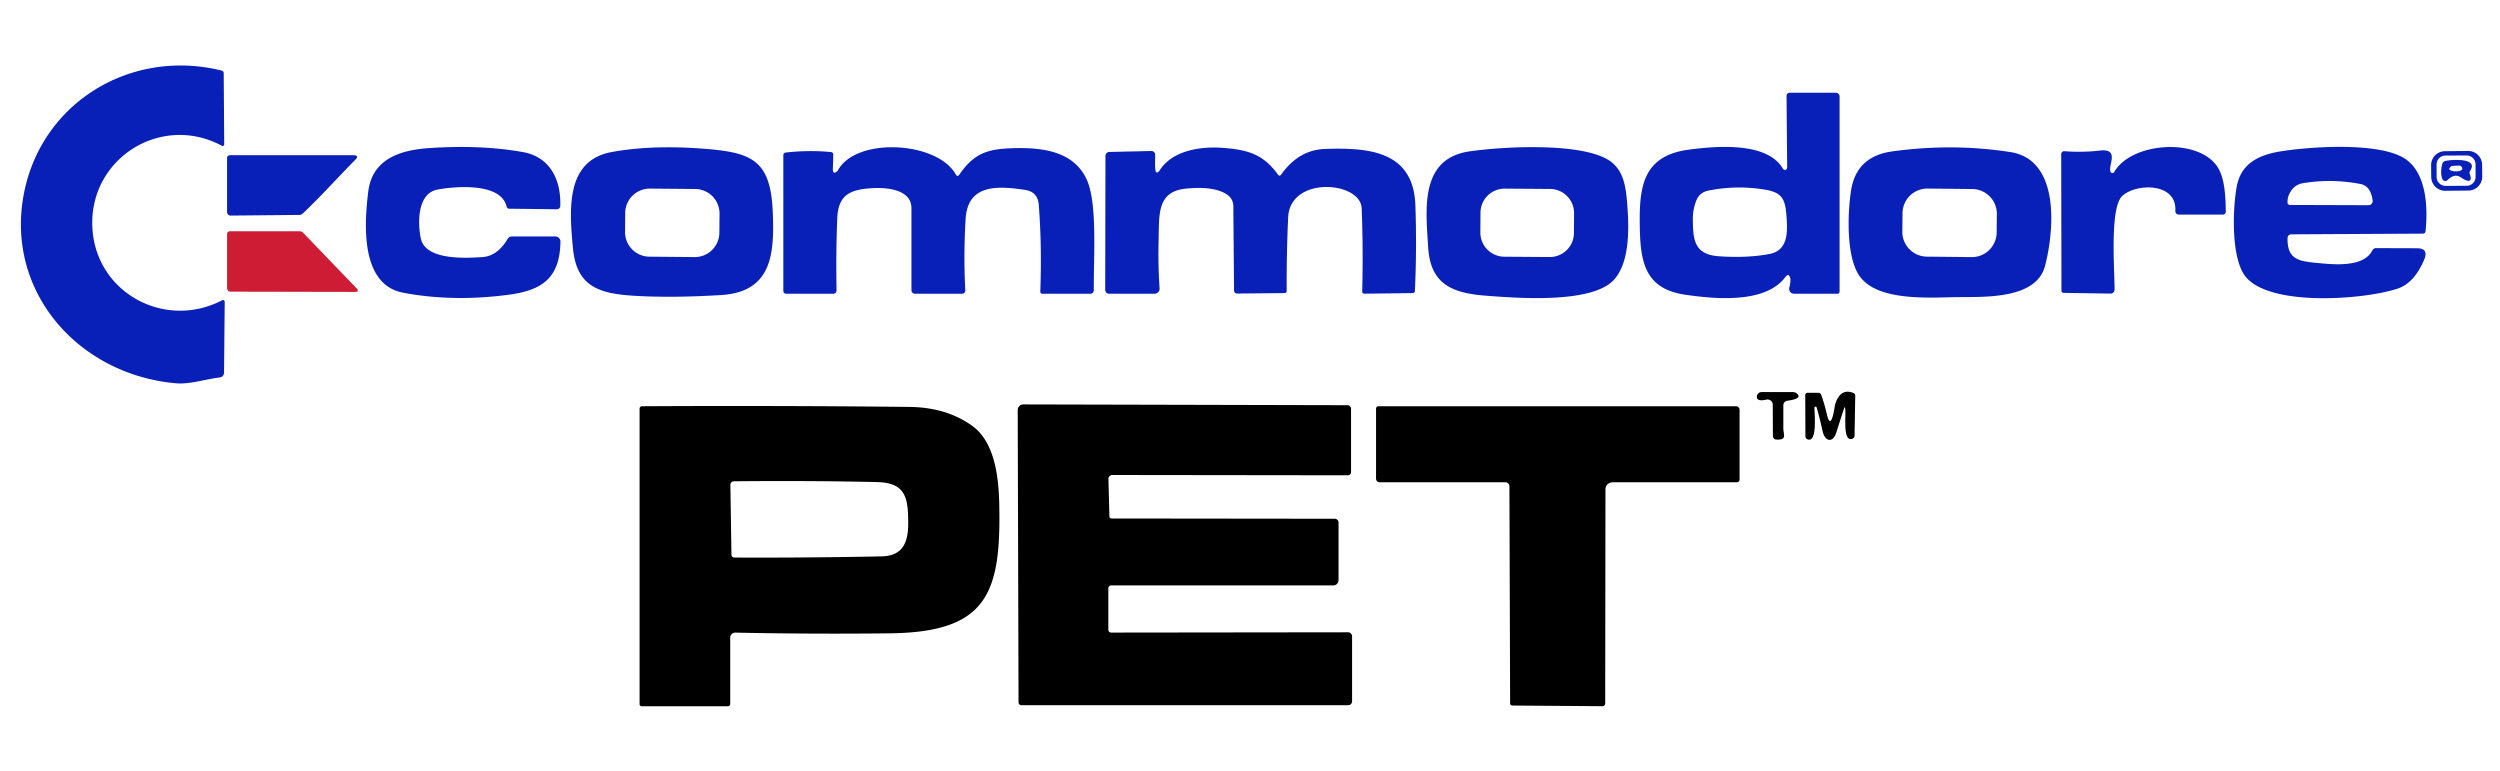 <?xml version="1.0" encoding="UTF-8" standalone="no"?>
<!DOCTYPE svg PUBLIC "-//W3C//DTD SVG 1.1//EN" "http://www.w3.org/Graphics/SVG/1.1/DTD/svg11.dtd">
<svg xmlns="http://www.w3.org/2000/svg" version="1.1" viewBox="0 0 600 185">
<path fill="#081fb8" d="
  M 22.15 54.14
  C 22.62 70.09 39.43 79.30 53.33 72.06
  A 0.42 0.41 76.8 0 1 53.93 72.44
  L 53.77 89.43
  A 1.18 1.15 87.0 0 1 52.76 90.59
  C 49.11 91.02 45.56 92.30 42.12 91.98
  C 18.78 89.85 1.25 70.00 5.72 46.55
  C 9.92 24.57 31.45 11.54 53.21 16.94
  A 0.64 0.63 -83.1 0 1 53.69 17.56
  L 53.81 34.68
  A 0.36 0.36 13.7 0 1 53.28 35.00
  C 38.82 27.20 21.66 37.84 22.15 54.14
  Z"
/>
<path fill="#081fb8" d="
  M 429.63 66.66
  Q 429.25 65.46 428.50 66.47
  C 423.69 72.98 411.38 71.74 404.50 70.74
  C 394.47 69.30 393.65 62.45 393.54 53.76
  C 393.42 44.30 394.60 37.32 405.42 35.90
  C 411.65 35.09 423.83 33.96 427.77 40.28
  C 427.99 40.64 428.23 40.95 428.67 40.70
  A 0.80 0.48 80.6 0 0 428.92 40.06
  L 428.77 23.01
  A 0.77 0.75 -0.4 0 1 429.54 22.25
  L 440.59 22.25
  A 0.91 0.91 -0.0 0 1 441.50 23.16
  L 441.50 69.98
  A 0.52 0.52 -90.0 0 1 440.98 70.50
  L 430.58 70.50
  A 1.19 1.19 7.2 0 1 429.43 69.02
  Q 429.85 67.37 429.63 66.66
  Z
  M 407.09 48.19
  Q 406.24 50.36 406.28 52.73
  C 406.34 57.46 406.57 61.09 412.50 61.50
  Q 419.41 61.98 424.74 60.94
  C 429.43 60.02 429.02 55.09 428.71 51.31
  C 428.39 47.39 427.30 46.12 423.50 45.50
  Q 416.72 44.39 409.98 45.75
  Q 407.87 46.18 407.09 48.19
  Z"
/>
<path fill="#081fb8" d="
  M 125.50 36.50
  C 131.93 37.65 134.66 43.02 134.47 49.40
  A 0.85 0.81 -88.6 0 1 133.65 50.22
  L 122.20 50.09
  A 0.66 0.62 82.9 0 1 121.59 49.58
  C 120.20 43.67 108.93 44.76 105.00 45.50
  C 100.00 46.44 100.27 53.88 101.00 57.25
  C 102.14 62.52 111.77 61.96 115.76 61.70
  Q 119.39 61.47 121.85 57.31
  A 1.16 1.15 -74.2 0 1 122.84 56.75
  L 133.27 56.75
  A 1.24 1.24 -89.3 0 1 134.51 58.02
  C 134.35 66.54 130.36 69.63 122.13 70.73
  Q 108.68 72.52 96.75 70.25
  C 86.43 68.29 87.43 53.69 88.38 45.99
  C 89.35 38.07 96.19 36.00 102.99 35.54
  Q 115.44 34.70 125.50 36.50
  Z"
/>
<path fill="#081fb8" d="
  M 168.98 35.70
  C 180.43 36.59 184.95 38.41 185.46 50.84
  C 185.85 60.62 185.46 70.06 173.06 70.81
  Q 160.76 71.56 151.52 70.94
  C 143.18 70.37 138.32 68.32 137.50 59.50
  C 136.64 50.29 135.72 38.54 146.75 36.50
  Q 156.35 34.72 168.98 35.70
  Z
  M 172.69 51.299
  A 5.89 5.89 0.0 0 0 166.851 45.358
  L 155.992 45.263
  A 5.89 5.89 0.0 0 0 150.05 51.101
  L 150.011 55.661
  A 5.89 5.89 0.0 0 0 155.849 61.602
  L 166.708 61.697
  A 5.89 5.89 0.0 0 0 172.65 55.859
  L 172.69 51.299
  Z"
/>
<path fill="#081fb8" d="
  M 201.05 40.97
  C 205.41 32.76 225.10 33.90 229.45 41.98
  A 0.42 0.42 48.0 0 0 230.17 42.02
  C 233.85 36.58 237.27 35.72 243.41 35.56
  C 250.54 35.37 257.77 36.46 260.81 43.09
  C 263.43 48.80 262.44 61.92 262.51 69.68
  A 0.81 0.81 89.7 0 1 261.70 70.50
  L 250.16 70.50
  A 0.49 0.49 -88.9 0 1 249.67 69.99
  Q 250.08 58.95 249.30 49.13
  Q 249.05 46.01 245.95 45.56
  C 239.87 44.69 232.28 43.92 231.75 52.50
  Q 231.22 61.22 231.67 69.68
  A 0.77 0.77 88.3 0 1 230.90 70.50
  L 219.60 70.50
  A 0.85 0.85 0.0 0 1 218.75 69.65
  Q 218.75 60.00 218.75 50.00
  C 218.75 45.35 212.63 44.91 208.85 45.19
  C 203.68 45.57 201.16 47.02 200.94 52.44
  Q 200.61 60.46 200.77 69.69
  A 0.79 0.79 89.3 0 1 199.98 70.50
  L 188.67 70.50
  A 0.67 0.67 -90.0 0 1 188.00 69.83
  L 188.00 37.23
  A 0.63 0.62 -3.1 0 1 188.56 36.61
  Q 194.16 35.98 199.45 36.50
  A 0.60 0.56 3.9 0 1 199.99 37.07
  L 199.88 40.70
  A 0.77 0.42 -86.6 0 0 200.23 41.45
  C 200.44 41.48 200.93 41.19 201.05 40.97
  Z"
/>
<path fill="#081fb8" d="
  M 294.27 46.55
  C 291.62 44.92 287.65 44.96 284.55 45.28
  C 277.50 46.00 278.23 51.76 278.06 58.12
  Q 277.92 63.48 278.30 69.22
  A 1.20 1.20 88.2 0 1 277.10 70.50
  L 266.17 70.50
  A 0.92 0.92 -0.6 0 1 265.25 69.58
  L 265.31 37.41
  A 0.94 0.93 89.4 0 1 266.22 36.47
  L 276.32 36.24
  A 0.92 0.91 89.4 0 1 277.25 37.16
  C 277.25 38.16 277.06 41.33 277.58 41.40
  A 0.99 0.54 -63.2 0 0 278.32 40.89
  C 281.38 36.07 288.21 35.08 293.54 35.49
  C 299.64 35.95 303.26 37.10 306.78 41.99
  A 0.39 0.39 44.7 0 0 307.41 41.99
  Q 311.64 35.97 318.00 35.75
  C 328.52 35.38 339.23 36.25 339.69 49.24
  Q 340.05 59.53 339.58 69.82
  A 0.54 0.54 -89.4 0 1 339.05 70.34
  L 327.43 70.49
  A 0.51 0.49 -90.0 0 1 326.93 69.97
  Q 327.19 59.84 326.80 50.00
  C 326.54 43.48 309.62 42.16 309.16 52.14
  Q 308.75 60.97 308.81 69.80
  A 0.54 0.50 -90.0 0 1 308.31 70.34
  L 296.87 70.45
  A 0.75 0.69 89.6 0 1 296.17 69.70
  L 296.00 49.49
  Q 295.98 47.61 294.27 46.55
  Z"
/>
<path fill="#081fb8" d="
  M 387.42 67.07
  C 382.13 73.04 363.69 71.50 356.54 70.96
  C 348.29 70.33 343.25 68.04 342.75 59.25
  C 342.25 50.37 340.58 38.01 352.81 36.31
  C 361.74 35.07 378.45 34.37 385.44 38.06
  C 389.74 40.33 390.23 44.74 390.59 49.71
  C 390.97 55.19 391.08 62.94 387.42 67.07
  Z
  M 377.776 51.178
  A 5.79 5.79 0.0 0 0 372.027 45.348
  L 361.147 45.272
  A 5.79 5.79 0.0 0 0 355.317 51.022
  L 355.284 55.782
  A 5.79 5.79 0.0 0 0 361.033 61.612
  L 371.913 61.688
  A 5.79 5.79 0.0 0 0 377.743 55.938
  L 377.776 51.178
  Z"
/>
<path fill="#081fb8" d="
  M 490.81 63.81
  C 488.64 72.14 475.46 71.19 469.00 71.32
  C 462.30 71.46 450.55 72.17 446.34 66.32
  C 443.04 61.72 443.41 51.21 444.25 45.75
  Q 445.52 37.51 454.17 36.33
  Q 468.65 34.34 482.50 36.50
  C 494.52 38.37 492.99 55.46 490.81 63.81
  Z
  M 479.243 51.379
  A 5.95 5.95 0.0 0 0 473.355 45.367
  L 462.616 45.254
  A 5.95 5.95 0.0 0 0 456.604 51.142
  L 456.557 55.581
  A 5.95 5.95 0.0 0 0 462.445 61.593
  L 473.184 61.706
  A 5.95 5.95 0.0 0 0 479.196 55.818
  L 479.243 51.379
  Z"
/>
<path fill="#081fb8" d="
  M 509.31 47.06
  C 506.32 49.92 507.50 64.79 507.50 69.48
  A 0.98 0.93 -89.4 0 1 506.55 70.46
  L 495.26 70.29
  A 0.54 0.52 -89.5 0 1 494.75 69.75
  L 494.69 37.00
  A 0.71 0.71 1.9 0 1 495.45 36.29
  Q 499.81 36.62 503.92 36.14
  C 509.23 35.52 505.38 40.42 506.73 41.47
  A 0.55 0.44 -56.3 0 0 507.44 41.24
  C 511.75 33.90 528.38 32.96 532.51 40.59
  C 534.00 43.33 534.14 47.52 534.19 50.80
  A 0.69 0.69 89.6 0 1 533.50 51.50
  L 522.90 51.50
  A 0.82 0.82 -88.4 0 1 522.08 50.63
  C 522.50 43.70 512.55 43.97 509.31 47.06
  Z"
/>
<path fill="#081fb8" d="
  M 581.79 62.34
  Q 579.42 67.94 575.42 69.27
  C 567.28 71.98 543.73 73.77 538.55 65.85
  C 535.51 61.19 535.83 50.22 536.81 44.81
  C 537.79 39.41 541.84 37.24 547.16 36.36
  C 554.20 35.20 571.83 33.89 577.72 38.46
  C 582.51 42.18 582.68 50.28 582.12 55.56
  A 0.57 0.56 -87.2 0 1 581.56 56.07
  L 549.89 56.24
  A 0.89 0.88 0.3 0 0 549.01 57.10
  C 548.90 62.44 551.88 62.70 556.43 63.14
  C 560.16 63.50 567.28 64.20 569.35 60.12
  A 1.06 0.94 -74.4 0 1 570.24 59.55
  L 580.08 59.58
  Q 582.95 59.59 581.79 62.34
  Z
  M 550.10 45.48
  Q 548.91 47.00 549.01 48.69
  A 0.56 0.53 -1.6 0 0 549.57 49.19
  L 568.45 49.25
  A 1.00 0.99 86.4 0 0 569.43 48.13
  Q 569.00 44.64 566.47 44.15
  Q 559.50 42.82 552.62 43.98
  A 4.06 4.05 -75.7 0 0 550.10 45.48
  Z"
/>
<path fill="#081fb8" d="
  M 595.734 42.356
  A 3.34 3.34 0.0 0 1 592.43 45.731
  L 586.87 45.789
  A 3.34 3.34 0.0 0 1 583.495 42.484
  L 583.466 39.664
  A 3.34 3.34 0.0 0 1 586.77 36.289
  L 592.33 36.231
  A 3.34 3.34 0.0 0 1 595.705 39.536
  L 595.734 42.356
  Z
  M 594.135 39.454
  A 2.15 2.15 0.0 0 0 591.977 37.311
  L 586.917 37.329
  A 2.15 2.15 0.0 0 0 584.775 39.486
  L 584.785 42.466
  A 2.15 2.15 0.0 0 0 586.943 44.609
  L 592.003 44.591
  A 2.15 2.15 0.0 0 0 594.145 42.434
  L 594.135 39.454
  Z"
/>
<path fill="#081fb8" d="
  M 85.23 38.39
  C 81.00 42.64 77.03 47.13 72.68 51.22
  A 1.33 1.21 -64.7 0 1 71.81 51.58
  L 55.35 51.74
  A 0.86 0.84 89.7 0 1 54.50 50.88
  L 54.50 37.92
  A 0.67 0.67 0.0 0 1 55.17 37.25
  L 84.75 37.25
  Q 86.37 37.25 85.23 38.39
  Z"
/>
<path fill="#081fb8" d="
  M 592.75 41.78
  C 593.66 44.33 591.57 43.26 590.68 42.62
  Q 589.13 41.50 587.42 43.21
  A 0.78 0.78 58.4 0 1 586.13 42.90
  Q 585.61 41.32 586.16 39.30
  A 0.94 0.94 -0.6 0 1 586.79 38.66
  C 588.15 38.26 594.95 37.85 592.86 40.92
  A 0.99 0.96 -38.7 0 0 592.75 41.78
  Z
  M 587.89 40.34
  C 587.29 41.31 591.39 41.50 590.92 40.26
  A 0.80 0.71 76.8 0 0 590.19 39.74
  L 588.67 39.81
  A 1.11 0.88 -72.6 0 0 587.89 40.34
  Z"
/>
<path fill="#cd1c33" d="
  M 85.14 70.06
  L 55.35 70.00
  A 0.85 0.85 -0.7 0 1 54.50 69.15
  L 54.50 56.16
  A 0.66 0.66 0.0 0 1 55.16 55.50
  L 71.89 55.50
  A 1.22 1.18 67.6 0 1 72.76 55.88
  L 85.53 69.15
  Q 86.41 70.07 85.14 70.06
  Z"
/>
<path fill="#000000" d="
  M 421.65 95.12
  A 1.20 1.14 2.6 0 1 422.84 94.09
  L 430.19 94.10
  A 1.65 0.86 -13.0 0 1 431.11 94.34
  Q 432.86 95.66 428.98 96.17
  A 1.12 1.12 86.5 0 0 428.00 97.28
  Q 428.00 100.41 428.00 102.81
  C 428.00 104.30 429.01 105.65 426.27 105.49
  A 0.83 0.82 -88.2 0 1 425.50 104.66
  L 425.46 97.12
  A 1.27 1.25 -6.7 0 0 423.91 95.91
  Q 421.52 96.44 421.65 95.12
  Z"
/>
<path fill="#000000" d="
  M 435.48 97.74
  C 435.32 97.93 436.42 106.56 433.76 105.42
  A 0.83 0.75 -80.4 0 1 433.30 104.69
  L 433.26 94.81
  A 0.52 0.51 89.4 0 1 433.77 94.28
  L 436.43 94.28
  A 0.74 0.70 80.1 0 1 437.10 94.78
  Q 437.90 97.05 438.44 99.39
  C 439.49 104.01 440.34 97.46 440.36 97.38
  Q 440.57 96.36 441.12 95.47
  Q 442.41 93.36 444.79 94.30
  A 0.74 0.72 11.7 0 1 445.26 94.99
  L 445.09 104.57
  A 0.79 0.77 79.9 0 1 444.61 105.28
  C 442.14 106.27 443.11 99.58 442.84 97.99
  Q 442.75 97.49 442.59 97.97
  Q 441.64 100.85 440.73 103.76
  C 439.88 106.46 437.95 105.97 437.40 103.40
  Q 436.82 100.70 436.08 98.05
  Q 435.87 97.30 435.48 97.74
  Z"
/>
<path fill="#000000" d="
  M 266.81 124.44
  L 320.33 124.50
  A 0.92 0.92 -0.6 0 1 321.25 125.42
  L 321.25 139.24
  A 1.26 1.26 0.0 0 1 319.99 140.50
  L 266.69 140.50
  A 0.69 0.69 0.0 0 0 266.00 141.19
  L 266.00 151.14
  A 0.68 0.68 0.0 0 0 266.68 151.82
  L 323.53 151.75
  A 0.97 0.97 0.2 0 1 324.50 152.72
  L 324.50 168.33
  A 0.92 0.92 -0.1 0 1 323.58 169.25
  L 245.12 169.25
  A 0.67 0.67 89.6 0 1 244.45 168.59
  L 244.25 98.42
  A 1.37 1.36 0.0 0 1 245.62 97.06
  L 323.37 97.25
  A 0.88 0.88 0.0 0 1 324.25 98.13
  L 324.25 113.33
  A 0.74 0.74 -0.0 0 1 323.51 114.07
  L 267.00 114.00
  A 0.98 0.90 -0.6 0 0 266.02 114.92
  L 266.26 123.95
  A 0.55 0.50 -0.5 0 0 266.81 124.44
  Z"
/>
<path fill="#000000" d="
  M 233.31 102.19
  C 238.92 106.21 239.71 114.95 239.83 121.46
  C 240.24 142.68 236.72 151.73 213.50 152.00
  Q 194.66 152.21 176.49 151.83
  A 1.21 1.21 0.7 0 0 175.25 153.04
  L 175.25 168.99
  A 0.51 0.51 0.0 0 1 174.74 169.50
  L 154.00 169.50
  A 0.50 0.50 0.0 0 1 153.50 169.00
  L 153.50 98.07
  A 0.57 0.57 -0.5 0 1 154.06 97.50
  Q 186.50 97.32 218.25 97.66
  Q 227.14 97.76 233.31 102.19
  Z
  M 175.55 133.16
  A 0.70 0.67 -0.8 0 0 176.25 133.81
  Q 193.66 133.89 211.58 133.53
  C 216.77 133.43 218.00 130.05 217.97 125.44
  C 217.94 119.52 217.41 115.85 210.49 115.70
  Q 193.91 115.33 176.15 115.51
  A 0.87 0.83 -1.0 0 0 175.29 116.36
  L 175.55 133.16
  Z"
/>
<path fill="#000000" d="
  M 361.32 115.75
  L 331.13 115.75
  A 0.88 0.88 0.0 0 1 330.25 114.87
  L 330.25 98.06
  A 0.56 0.56 0.0 0 1 330.81 97.50
  L 416.65 97.50
  A 0.85 0.85 -0.0 0 1 417.50 98.35
  L 417.50 115.08
  A 0.67 0.67 -0.4 0 1 416.83 115.75
  L 387.00 115.75
  A 1.69 1.69 0.0 0 0 385.31 117.44
  L 385.25 168.85
  A 0.64 0.63 90.0 0 1 384.62 169.49
  L 362.94 169.33
  A 0.52 0.52 0.6 0 1 362.43 168.81
  L 362.26 116.69
  A 0.95 0.94 89.7 0 0 361.32 115.75
  Z"
/>
</svg>

